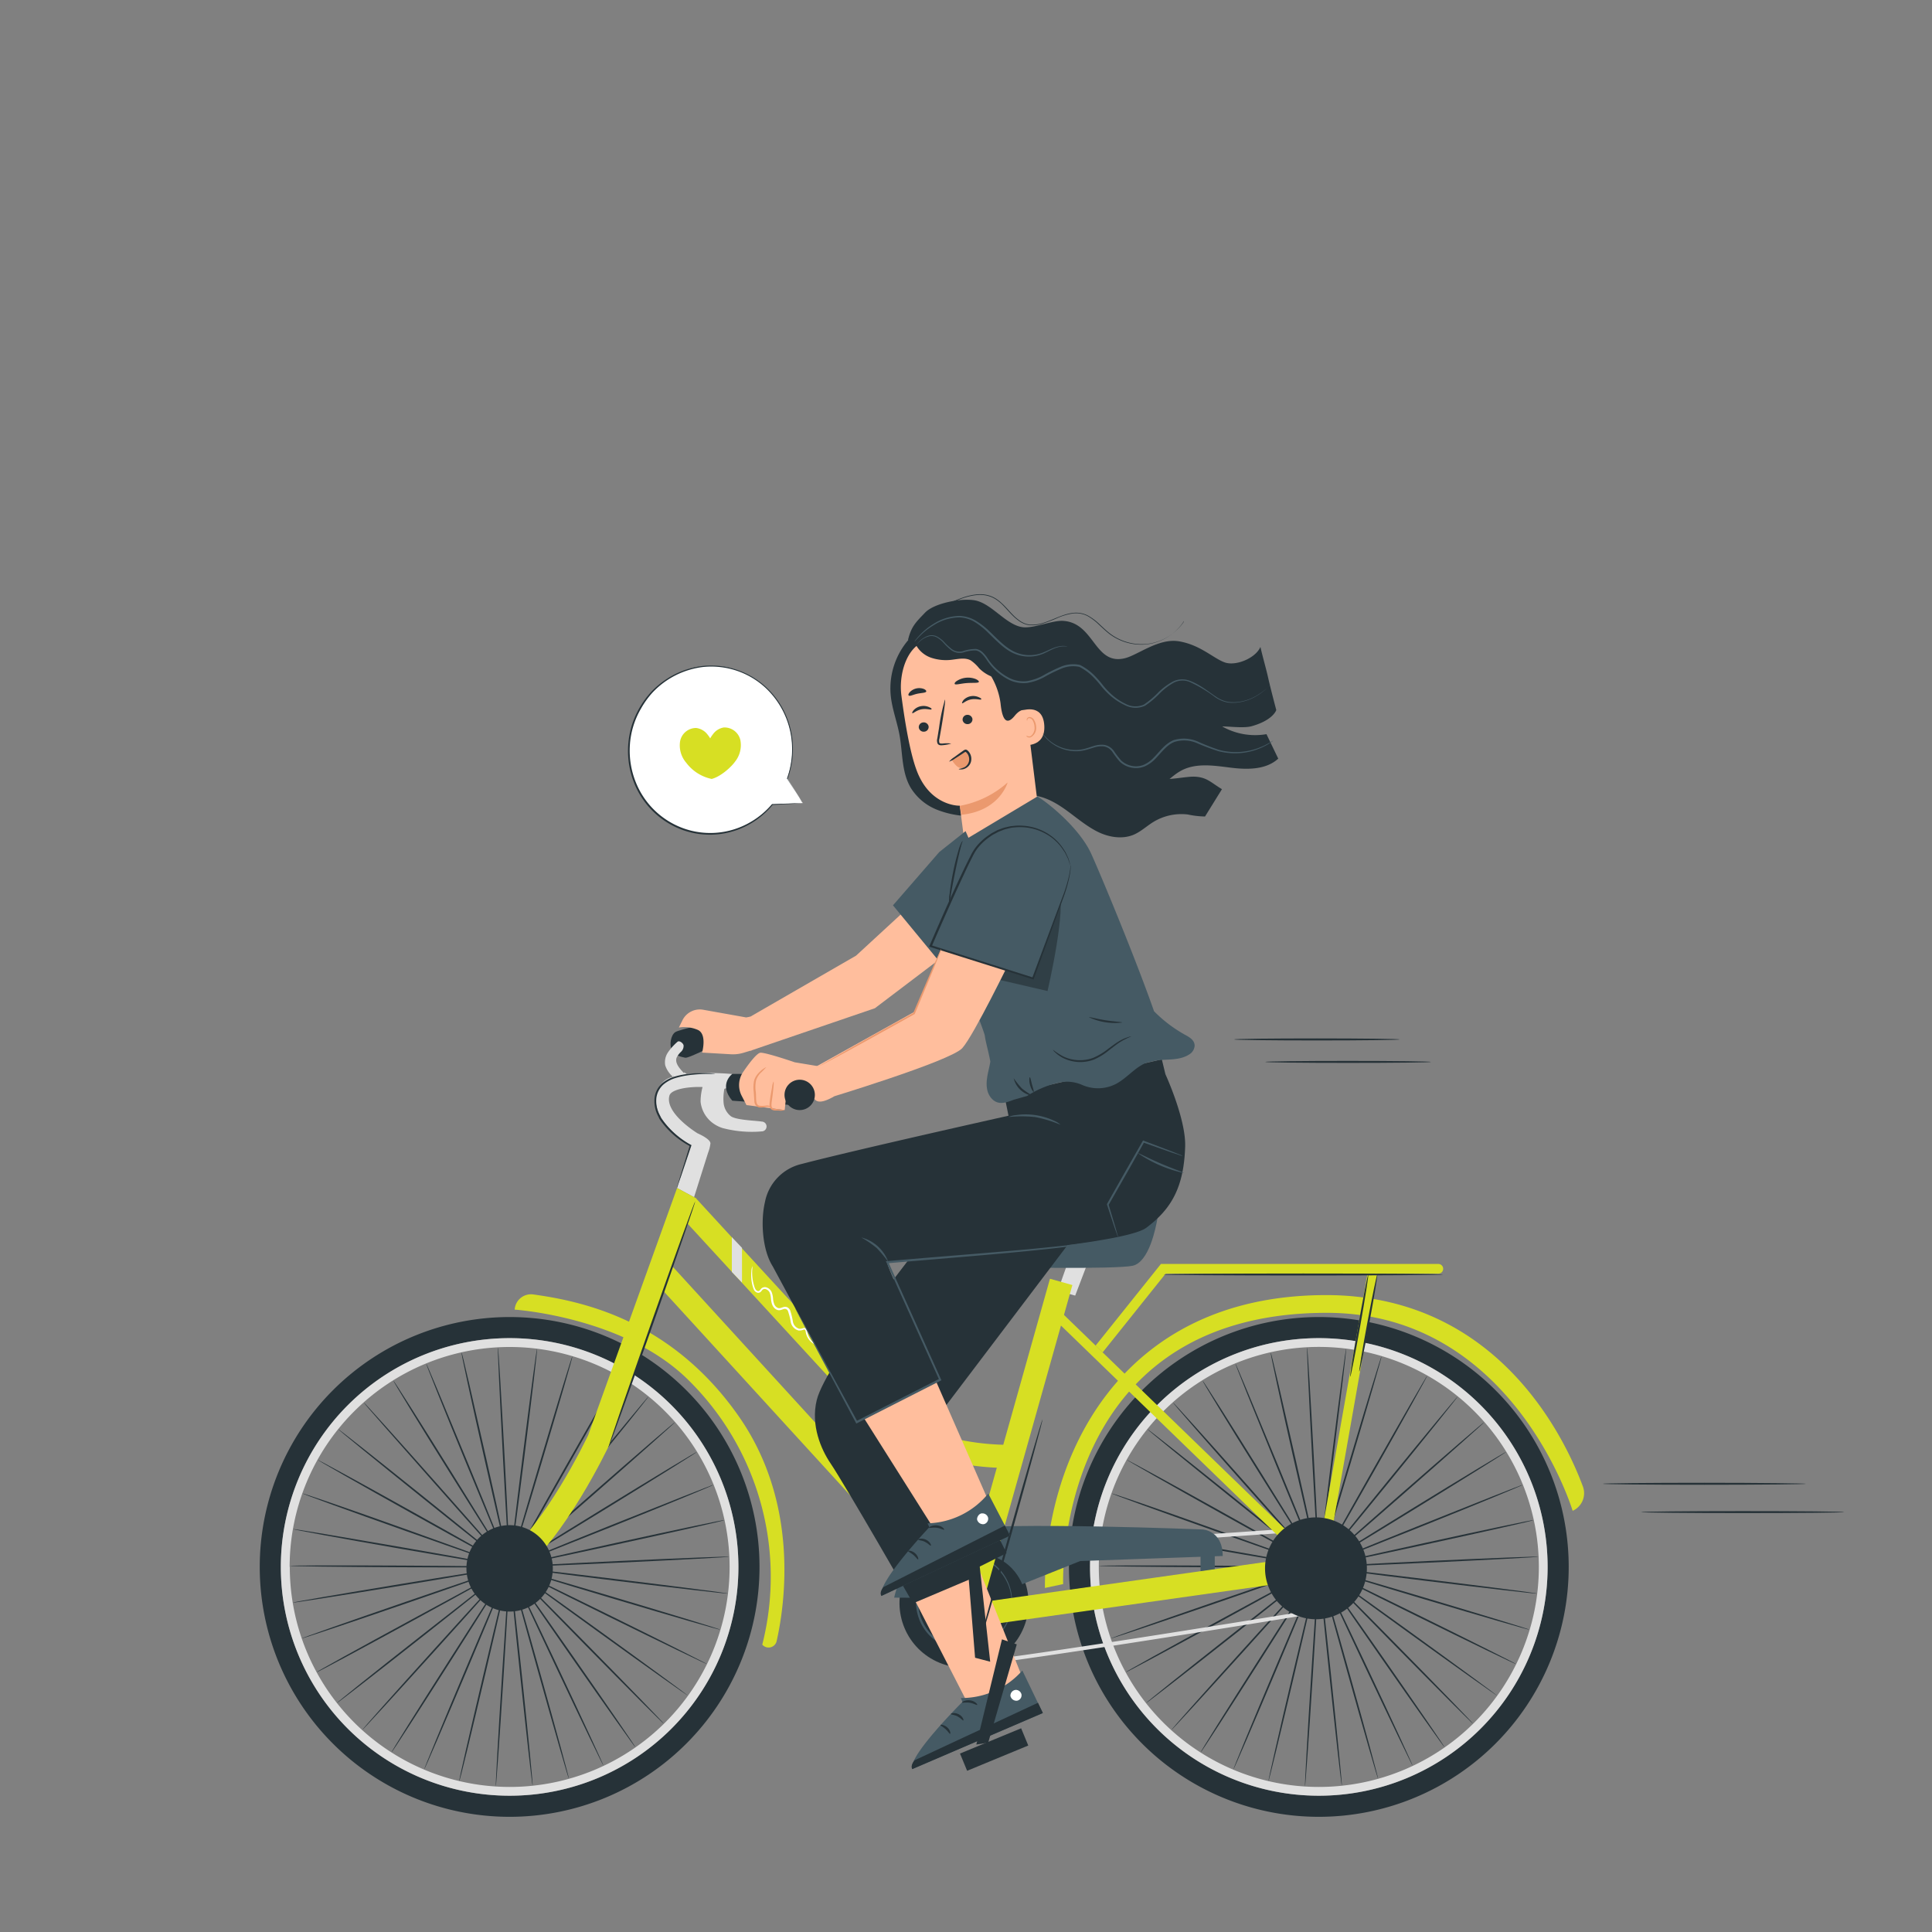 <svg xmlns="http://www.w3.org/2000/svg" viewBox="0 0 500 500"><rect x="0" y="0" width="500" height="500" fill="#808080" stroke="none"/><g id="freepik--Lines--inject-20"><path d="M467.4,384c0,.14-11.78.26-26.32.26s-26.32-.12-26.32-.26,11.78-.26,26.32-.26S467.4,383.9,467.4,384Z" style="fill:#263238"></path><path d="M477.31,391.33c0,.14-11.79.26-26.32.26s-26.32-.12-26.32-.26,11.78-.26,26.32-.26S477.31,391.18,477.31,391.33Z" style="fill:#263238"></path><path d="M362.28,269c0,.15-9.61.27-21.47.27s-21.47-.12-21.47-.27,9.61-.26,21.47-.26S362.28,268.87,362.28,269Z" style="fill:#263238"></path><path d="M370.36,274.82c0,.15-9.62.26-21.47.26s-21.47-.11-21.47-.26,9.61-.26,21.47-.26S370.36,274.68,370.36,274.82Z" style="fill:#263238"></path></g><g id="freepik--speech-bubble--inject-20"><path d="M207.76,207.83l-7.91.36a21.32,21.32,0,0,1-9.66,6.55,20.89,20.89,0,0,1-26.53-14,22,22,0,0,1,13.92-27.34,20.88,20.88,0,0,1,26.53,14,22.16,22.16,0,0,1-.38,14h0Z" style="fill:#fff"></path><path d="M207.76,207.83l-.29-.42-.79-1.23-3-4.69h.16a.09.09,0,0,1-.13,0,.08.08,0,0,1,0-.11,22.27,22.27,0,0,0,1.07-10.59,21.76,21.76,0,0,0-6.64-12.76,20.64,20.64,0,0,0-16.31-5.4,21.51,21.51,0,0,0-12.93,6.57,22.73,22.73,0,0,0-3,4.16A21.42,21.42,0,0,0,163,193a22.06,22.06,0,0,0,1.55,9.46,20.9,20.9,0,0,0,12.26,11.89,20.58,20.58,0,0,0,14.28-.1,21.32,21.32,0,0,0,8.71-6.15.11.11,0,0,1,.07,0l5.86-.2,1.52,0h.54l-.49,0-1.5.09-5.92.33.07,0a21.33,21.33,0,0,1-8.75,6.3,20.87,20.87,0,0,1-14.52.18,21.31,21.31,0,0,1-12.53-12.08,22.51,22.51,0,0,1-1.59-9.66,23.71,23.71,0,0,1,.84-5,23.11,23.11,0,0,1,5.13-9,22,22,0,0,1,3.95-3.3,21.6,21.6,0,0,1,9.27-3.39,20.76,20.76,0,0,1,9.23,1.07,21,21,0,0,1,7.38,4.47,21.43,21.43,0,0,1,4.65,6.33,22,22,0,0,1,2,6.67,22.34,22.34,0,0,1-1.19,10.69l-.17-.09h0a.09.09,0,0,1,.13,0s0,0,0,0c1.29,2.09,2.28,3.71,3,4.82l.74,1.22C207.69,207.7,207.76,207.83,207.76,207.83Z" style="fill:#263238"></path><path d="M191.61,191.55a4.22,4.22,0,0,0-4.29-3.28,4.3,4.3,0,0,0-2.86,1.82,7.33,7.33,0,0,0-.66,1,8.59,8.59,0,0,0-.7-1,4.34,4.34,0,0,0-2.95-1.69A4.21,4.21,0,0,0,176,191.9a6.89,6.89,0,0,0,1.59,5.49,11.07,11.07,0,0,0,6.59,4.2c2.19-.55,4.92-2.89,6.06-4.49A6.86,6.86,0,0,0,191.61,191.55Z" style="fill:#D7DF23"></path></g><g id="freepik--Character--inject-20"><polygon points="234.79 235.12 221.55 247.32 194.24 263.08 193.18 263.32 194.24 271.92 226.42 260.93 245.64 246.36 234.79 235.12" style="fill:#ffbe9d"></polygon><path d="M341.31,405.52c-.12,0,3.43-12.28,7.91-27.34s8.22-27.27,8.34-27.23-3.43,12.28-7.92,27.35S341.42,405.56,341.31,405.52Z" style="fill:#263238"></path><path d="M341.31,405.52c-.12,0,1.37-12.67,3.32-28.27S348.27,349,348.39,349,347,361.7,345.06,377.3,341.43,405.54,341.31,405.52Z" style="fill:#263238"></path><path d="M341.31,405.52c-.12,0-.9-12.72-1.74-28.42s-1.42-28.43-1.3-28.44.9,12.72,1.74,28.42S341.43,405.52,341.31,405.52Z" style="fill:#263238"></path><path d="M341.31,405.52c-.12,0-3-12.39-6.47-27.72s-6.15-27.81-6-27.83,3,12.39,6.47,27.73S341.42,405.5,341.31,405.52Z" style="fill:#263238"></path><path d="M341.31,405.52c-.11.05-5.05-11.71-11-26.25s-10.72-26.38-10.61-26.43,5,11.71,11,26.26S341.42,405.48,341.31,405.52Z" style="fill:#263238"></path><path d="M341.31,405.52c-.11.07-6.93-10.7-15.25-24s-15-24.21-14.88-24.28,6.93,10.7,15.25,24.05S341.41,405.46,341.31,405.52Z" style="fill:#263238"></path><path d="M341.31,405.52c-.09.08-8.63-9.39-19.06-21.15S303.43,363,303.52,362.92s8.62,9.39,19.06,21.16S341.4,405.44,341.31,405.52Z" style="fill:#263238"></path><path d="M341.31,405.52c-.08.1-10.08-7.82-22.33-17.67s-22.13-17.91-22.05-18,10.07,7.82,22.32,17.67S341.38,405.43,341.31,405.52Z" style="fill:#263238"></path><path d="M341.31,405.52c-.06.11-11.24-6-25-13.68s-24.82-14-24.76-14.07,11.24,6,25,13.69S341.36,405.42,341.31,405.52Z" style="fill:#263238"></path><path d="M341.31,405.52c0,.12-12.09-4.06-26.91-9.31s-26.8-9.62-26.76-9.73,12.09,4,26.91,9.32S341.35,405.41,341.31,405.52Z" style="fill:#263238"></path><path d="M341.31,405.52c0,.12-12.6-2-28.09-4.68s-28-5-28-5.12,12.59,2,28.09,4.69S341.33,405.41,341.31,405.52Z" style="fill:#263238"></path><path d="M341.31,405.52c0,.12-12.75.16-28.48.08s-28.47-.24-28.47-.36,12.75-.15,28.48-.07S341.31,405.4,341.31,405.52Z" style="fill:#263238"></path><path d="M341.31,405.52c0,.12-12.55,2.29-28.06,4.84s-28.11,4.53-28.13,4.41,12.54-2.28,28.06-4.84S341.29,405.41,341.31,405.52Z" style="fill:#263238"></path><path d="M341.31,405.52c0,.12-12,4.35-26.86,9.47s-27,9.16-27,9.05,12-4.35,26.85-9.46S341.27,405.41,341.31,405.52Z" style="fill:#263238"></path><path d="M341.31,405.52c.05.11-11.09,6.3-24.9,13.83s-25,13.54-25.1,13.44,11.09-6.3,24.9-13.83S341.25,405.42,341.31,405.52Z" style="fill:#263238"></path><path d="M341.31,405.52c.07.1-9.88,8.06-22.23,17.79s-22.43,17.55-22.5,17.46,9.87-8.06,22.23-17.8S341.23,405.43,341.31,405.52Z" style="fill:#263238"></path><path d="M341.31,405.52c.09.08-8.4,9.6-18.94,21.26s-19.18,21.05-19.27,21,8.39-9.6,18.94-21.26S341.22,405.44,341.31,405.52Z" style="fill:#263238"></path><path d="M341.31,405.52c.1.07-6.67,10.87-15.12,24.13s-15.39,24-15.49,23.9,6.67-10.87,15.12-24.13S341.2,405.46,341.31,405.52Z" style="fill:#263238"></path><path d="M341.31,405.52c.11.05-4.76,11.83-10.87,26.32S319.28,458,319.17,458s4.75-11.83,10.87-26.32S341.2,405.48,341.31,405.52Z" style="fill:#263238"></path><path d="M341.31,405.52c.11,0-2.71,12.46-6.32,27.77S328.37,461,328.26,461s2.7-12.45,6.31-27.76S341.19,405.5,341.31,405.52Z" style="fill:#263238"></path><path d="M341.31,405.52c.12,0-.59,12.74-1.58,28.43s-1.9,28.41-2,28.4.59-12.73,1.58-28.43S341.19,405.52,341.31,405.52Z" style="fill:#263238"></path><path d="M341.31,405.52c.12,0,1.55,12.66,3.19,28.3s2.89,28.32,2.77,28.34-1.55-12.66-3.2-28.3S341.19,405.54,341.31,405.52Z" style="fill:#263238"></path><path d="M341.31,405.52c.11,0,3.64,12.22,7.88,27.36s7.58,27.45,7.47,27.48S353,448.14,348.77,433,341.19,405.56,341.31,405.52Z" style="fill:#263238"></path><path d="M341.31,405.52c.1,0,5.63,11.44,12.35,25.66S365.72,457,365.61,457s-5.63-11.43-12.35-25.66S341.2,405.58,341.31,405.52Z" style="fill:#263238"></path><path d="M341.31,405.52c.09-.06,7.47,10.34,16.46,23.23s16.21,23.41,16.11,23.48S366.41,441.9,357.42,429,341.21,405.59,341.31,405.52Z" style="fill:#263238"></path><path d="M341.31,405.52c.08-.08,9.09,8.94,20.12,20.15s19.89,20.37,19.81,20.45-9.09-8.93-20.12-20.15S341.22,405.61,341.31,405.52Z" style="fill:#263238"></path><path d="M341.31,405.52c.07-.09,10.46,7.29,23.2,16.5s23,16.75,23,16.85-10.46-7.29-23.21-16.5S341.24,405.62,341.31,405.52Z" style="fill:#263238"></path><path d="M341.31,405.52c.05-.1,11.53,5.44,25.63,12.39s25.51,12.66,25.45,12.77-11.53-5.44-25.64-12.38S341.25,405.63,341.31,405.52Z" style="fill:#263238"></path><path d="M341.31,405.52c0-.11,12.28,3.43,27.34,7.92s27.27,8.22,27.23,8.34-12.28-3.43-27.35-7.92S341.27,405.64,341.31,405.52Z" style="fill:#263238"></path><path d="M341.31,405.52c0-.12,12.68,1.33,28.28,3.24s28.26,3.54,28.24,3.66-12.68-1.33-28.29-3.23S341.29,405.64,341.31,405.52Z" style="fill:#263238"></path><path d="M341.31,405.52c0-.12,12.72-.81,28.43-1.54s28.44-1.23,28.45-1.11-12.72.81-28.43,1.54S341.31,405.64,341.31,405.52Z" style="fill:#263238"></path><path d="M341.31,405.52c0-.11,12.41-2.92,27.77-6.28s27.84-6,27.86-5.85-12.4,2.93-27.77,6.28S341.33,405.64,341.31,405.52Z" style="fill:#263238"></path><path d="M341.31,405.52c-.05-.11,11.74-5,26.33-10.83s26.44-10.55,26.49-10.44-11.74,5-26.33,10.84S341.35,405.64,341.31,405.52Z" style="fill:#263238"></path><path d="M341.31,405.52c-.07-.1,10.75-6.85,24.14-15.08s24.32-14.82,24.38-14.72-10.75,6.85-24.15,15.09S341.37,405.63,341.31,405.52Z" style="fill:#263238"></path><path d="M341.31,405.52c-.08-.09,9.45-8.56,21.28-18.91s21.49-18.68,21.57-18.59-9.45,8.56-21.29,18.92S341.39,405.61,341.31,405.52Z" style="fill:#263238"></path><path d="M341.31,405.52c-.1-.07,7.88-10,17.81-22.2s18.07-22,18.16-21.94-7.88,10-17.82,22.21S341.4,405.6,341.31,405.52Z" style="fill:#263238"></path><path d="M341.31,405.52c-.11-.06,6.09-11.19,13.85-24.87s14.13-24.72,14.23-24.66-6.1,11.19-13.85,24.87S341.41,405.58,341.31,405.52Z" style="fill:#263238"></path><path d="M131.89,405.52c-.12,0,3.43-12.28,7.92-27.34S148,350.91,148.14,351s-3.43,12.28-7.92,27.35S132,405.56,131.89,405.52Z" style="fill:#263238"></path><path d="M131.89,405.52c-.12,0,1.37-12.67,3.33-28.27S138.86,349,139,349s-1.37,12.68-3.33,28.28S132,405.54,131.89,405.52Z" style="fill:#263238"></path><path d="M131.89,405.52c-.12,0-.9-12.72-1.73-28.42s-1.42-28.43-1.3-28.44.89,12.72,1.73,28.42S132,405.52,131.89,405.52Z" style="fill:#263238"></path><path d="M131.89,405.52c-.12,0-3-12.39-6.46-27.72s-6.16-27.81-6-27.83,3,12.39,6.46,27.73S132,405.5,131.89,405.52Z" style="fill:#263238"></path><path d="M131.89,405.52c-.11.05-5-11.71-11-26.25s-10.72-26.38-10.61-26.43,5,11.71,11,26.26S132,405.48,131.89,405.52Z" style="fill:#263238"></path><path d="M131.89,405.52c-.1.07-6.93-10.7-15.25-24s-15-24.21-14.88-24.28,6.93,10.7,15.25,24.05S132,405.46,131.89,405.52Z" style="fill:#263238"></path><path d="M131.89,405.52c-.09.08-8.62-9.39-19-21.15S94,363,94.1,362.92s8.62,9.39,19.06,21.16S132,405.44,131.89,405.52Z" style="fill:#263238"></path><path d="M131.89,405.52c-.08.1-10.07-7.82-22.32-17.67s-22.13-17.91-22.06-18,10.07,7.82,22.33,17.67S132,405.43,131.89,405.52Z" style="fill:#263238"></path><path d="M131.89,405.52c-.06.11-11.24-6-25-13.68s-24.81-14-24.75-14.07,11.23,6,25,13.69S132,405.42,131.89,405.52Z" style="fill:#263238"></path><path d="M131.89,405.52c0,.12-12.09-4.06-26.9-9.31s-26.81-9.62-26.77-9.73,12.09,4,26.91,9.32S131.93,405.41,131.89,405.52Z" style="fill:#263238"></path><path d="M131.89,405.52c0,.12-12.6-2-28.08-4.68s-28-5-28-5.12,12.6,2,28.09,4.69S131.91,405.41,131.89,405.52Z" style="fill:#263238"></path><path d="M131.89,405.52c0,.12-12.75.16-28.47.08S75,405.36,75,405.24s12.74-.15,28.47-.07S131.89,405.4,131.89,405.52Z" style="fill:#263238"></path><path d="M131.89,405.52c0,.12-12.54,2.29-28.06,4.84s-28.11,4.53-28.13,4.41,12.54-2.28,28.06-4.84S131.87,405.41,131.89,405.52Z" style="fill:#263238"></path><path d="M131.89,405.52c0,.12-12,4.35-26.85,9.47s-27,9.16-27,9.05,12-4.35,26.86-9.46S131.85,405.41,131.89,405.52Z" style="fill:#263238"></path><path d="M131.89,405.52c.06.11-11.09,6.3-24.89,13.83s-25,13.54-25.11,13.44S93,426.49,106.79,419,131.83,405.42,131.89,405.52Z" style="fill:#263238"></path><path d="M131.89,405.52c.07.1-9.88,8.06-22.23,17.79s-22.43,17.55-22.5,17.46S97,432.71,109.39,423,131.82,405.43,131.89,405.52Z" style="fill:#263238"></path><path d="M131.89,405.52c.09.08-8.39,9.6-18.94,21.26s-19.17,21.05-19.26,21,8.39-9.6,18.94-21.26S131.8,405.44,131.89,405.52Z" style="fill:#263238"></path><path d="M131.89,405.52c.1.07-6.67,10.87-15.12,24.13s-15.38,24-15.48,23.9,6.66-10.87,15.12-24.13S131.79,405.46,131.89,405.52Z" style="fill:#263238"></path><path d="M131.89,405.52c.11.05-4.76,11.83-10.87,26.32S109.86,458,109.75,458s4.76-11.83,10.87-26.32S131.78,405.48,131.89,405.52Z" style="fill:#263238"></path><path d="M131.89,405.52c.12,0-2.71,12.46-6.31,27.77S119,461,118.84,461s2.71-12.45,6.31-27.76S131.77,405.5,131.89,405.52Z" style="fill:#263238"></path><path d="M131.89,405.52c.12,0-.59,12.74-1.58,28.43s-1.9,28.41-2,28.4.59-12.73,1.59-28.43S131.77,405.52,131.89,405.52Z" style="fill:#263238"></path><path d="M131.89,405.52c.12,0,1.55,12.66,3.2,28.3s2.88,28.32,2.76,28.34-1.55-12.66-3.2-28.3S131.77,405.54,131.89,405.52Z" style="fill:#263238"></path><path d="M131.89,405.52c.12,0,3.65,12.22,7.88,27.36s7.59,27.45,7.47,27.48-3.64-12.22-7.88-27.36S131.77,405.56,131.89,405.52Z" style="fill:#263238"></path><path d="M131.89,405.52c.11,0,5.64,11.44,12.35,25.66S156.31,457,156.2,457s-5.64-11.43-12.35-25.66S131.78,405.58,131.89,405.52Z" style="fill:#263238"></path><path d="M131.89,405.52c.1-.06,7.47,10.34,16.47,23.23s16.21,23.41,16.11,23.48S157,441.9,148,429,131.79,405.59,131.89,405.52Z" style="fill:#263238"></path><path d="M131.89,405.52c.09-.08,9.09,8.94,20.12,20.15s19.9,20.37,19.81,20.45-9.09-8.93-20.12-20.15S131.8,405.61,131.89,405.52Z" style="fill:#263238"></path><path d="M131.89,405.52c.07-.09,10.46,7.29,23.21,16.5s23,16.75,23,16.85-10.46-7.29-23.21-16.5S131.82,405.62,131.89,405.52Z" style="fill:#263238"></path><path d="M131.89,405.52c.05-.1,11.53,5.44,25.64,12.39S183,430.57,183,430.68s-11.53-5.44-25.64-12.38S131.84,405.63,131.89,405.52Z" style="fill:#263238"></path><path d="M131.89,405.52c0-.11,12.28,3.43,27.35,7.92s27.26,8.22,27.23,8.34-12.28-3.43-27.36-7.92S131.86,405.64,131.89,405.52Z" style="fill:#263238"></path><path d="M131.89,405.52c0-.12,12.68,1.33,28.29,3.24s28.25,3.54,28.24,3.66-12.68-1.33-28.29-3.23S131.88,405.64,131.89,405.52Z" style="fill:#263238"></path><path d="M131.89,405.52c0-.12,12.72-.81,28.43-1.54s28.45-1.23,28.45-1.11-12.72.81-28.43,1.54S131.9,405.64,131.89,405.52Z" style="fill:#263238"></path><path d="M131.89,405.52c0-.11,12.41-2.92,27.77-6.28s27.84-6,27.87-5.85-12.41,2.93-27.78,6.28S131.92,405.64,131.89,405.52Z" style="fill:#263238"></path><path d="M131.89,405.52c0-.11,11.74-5,26.33-10.83s26.45-10.55,26.49-10.44-11.74,5-26.33,10.84S131.93,405.64,131.89,405.52Z" style="fill:#263238"></path><path d="M131.89,405.52c-.06-.1,10.75-6.85,24.15-15.08s24.31-14.82,24.37-14.72-10.74,6.85-24.15,15.09S132,405.63,131.89,405.52Z" style="fill:#263238"></path><path d="M131.89,405.52c-.08-.09,9.45-8.56,21.28-18.91s21.49-18.68,21.57-18.59-9.45,8.56-21.28,18.92S132,405.61,131.89,405.52Z" style="fill:#263238"></path><path d="M131.89,405.52c-.09-.07,7.89-10,17.82-22.2s18.06-22,18.16-21.94-7.89,10-17.82,22.21S132,405.6,131.89,405.52Z" style="fill:#263238"></path><path d="M131.89,405.52c-.1-.06,6.1-11.19,13.85-24.87S159.87,355.93,160,356s-6.1,11.19-13.86,24.87S132,405.58,131.89,405.52Z" style="fill:#263238"></path><path d="M67.22,405.52a64.67,64.67,0,1,0,64.67-64.67A64.67,64.67,0,0,0,67.22,405.52Zm5.46,0a59.21,59.21,0,1,1,59.21,59.21A59.21,59.21,0,0,1,72.68,405.52Z" style="fill:#263238"></path><path d="M72.68,405.52a59.21,59.21,0,1,0,59.21-59.21A59.21,59.21,0,0,0,72.68,405.52Zm2.28,0a56.93,56.93,0,1,1,56.93,56.94A56.93,56.93,0,0,1,75,405.52Z" style="fill:#e0e0e0"></path><path d="M276.64,405.52a64.67,64.67,0,1,0,64.67-64.67A64.67,64.67,0,0,0,276.64,405.52Zm5.46,0a59.21,59.21,0,1,1,59.21,59.21A59.21,59.21,0,0,1,282.1,405.52Z" style="fill:#263238"></path><path d="M282.1,405.52a59.21,59.21,0,1,0,59.21-59.21A59.21,59.21,0,0,0,282.1,405.52Zm2.27,0a56.94,56.94,0,1,1,56.94,56.94A56.93,56.93,0,0,1,284.37,405.52Z" style="fill:#e0e0e0"></path><path d="M249.62,431.1c-4.83,0-8.62-1.34-11.29-4-4.8-4.77-4.29-12-4.21-12.89-1.51-9.22,14.24-12.56,14.91-12.7l81.43-5.67c.38-.09,11-2.29,18.09,2.33,2.49,1.63,3.2,4.38,2.11,8.19a16.84,16.84,0,0,1-13.53,11.75c-19.95,3.25-68.09,11-84.16,12.79A30.33,30.33,0,0,1,249.62,431.1Zm87.19-34.84a32.29,32.29,0,0,0-6.21.57l-81.44,5.67c-.09,0-15.48,3.29-14,11.61v.13c0,.08-.73,7.54,3.92,12.16,3,3,7.69,4.2,13.82,3.51,16.05-1.79,64.16-9.54,84.11-12.79a15.8,15.8,0,0,0,12.73-11c1-3.34.39-5.72-1.7-7.08C344.63,396.81,340.31,396.26,336.81,396.26Z" style="fill:#e0e0e0"></path><path d="M185.35,264.37s-9.48,2-10.6,2.75-1.6,3.26-.86,4.69,2.47,1.71,3.46,1.93,10.35-4.68,10.35-4.68S188.9,264.78,185.35,264.37Z" style="fill:#263238"></path><path d="M197.31,290.28l-.81-.1c-1.61-.19-6-.36-7.34-1.29a5,5,0,0,1-1.9-3.54,13.38,13.38,0,0,1,.21-3.57l.49-.15,1.58-3.67a66.9,66.9,0,0,0-11.82,0c-1.47-1.15.05.61-1.2-.76-.9-1-1.86-2.24-1.41-3.48a5,5,0,0,1,1.12-1.5,2.08,2.08,0,0,0,.68-1.68c-.12-.62-1.14-1.35-1.59-.91a14.25,14.25,0,0,0-2.42,2.68,4.55,4.55,0,0,0-.74,3.4,6.4,6.4,0,0,0,2,2.95,5.68,5.68,0,0,0-3.39,2.34c-3.34,5.67,1.88,11.73,8,15.45l-3.57,11,4.42,2.38,3.64-11.52a9.72,9.72,0,0,0,.6-2.39c0-1.2-3.3-2.6-3.3-2.6s-8.61-5.2-7.31-9.79c.46-1.61,4.74-2.35,8.57-2.21a14.79,14.79,0,0,0-.51,3.79,7.87,7.87,0,0,0,2.63,5.11,8.51,8.51,0,0,0,3.14,1.74,29.67,29.67,0,0,0,10.23.83A1.27,1.27,0,0,0,197.31,290.28Zm-22.88-11.69-.12,0C174.14,278.37,174,278.21,174.43,278.59Z" style="fill:#e0e0e0"></path><polygon points="278.26 335.3 284.44 319.07 279.07 319.07 273.75 334.07 278.26 335.3" style="fill:#e0e0e0"></polygon><circle cx="249.49" cy="414.88" r="16.7" transform="translate(-228.98 488.61) rotate(-67.74)" style="fill:#263238"></circle><path d="M261.88,414.59a22.49,22.49,0,0,0-.48-3,12.27,12.27,0,0,0-4.48-6.64,12,12,0,0,0-11.42-1.7,11.39,11.39,0,0,0-3,1.65,11,11,0,0,0-2.54,2.56,12,12,0,0,0,0,14.21,11.47,11.47,0,0,0,2.55,2.56,11.08,11.08,0,0,0,3,1.64,12.16,12.16,0,0,0,15.9-8.33,22.19,22.19,0,0,0,.48-3,4.76,4.76,0,0,1,0,.79,6,6,0,0,1-.08.95,7.92,7.92,0,0,1-.22,1.29,12.41,12.41,0,0,1-9.69,9.25,12.54,12.54,0,0,1-6.57-.51,12.07,12.07,0,0,1-3.18-1.7A11.78,11.78,0,0,1,239.5,422a12.47,12.47,0,0,1,0-14.82,12.62,12.62,0,0,1,5.84-4.35,12.44,12.44,0,0,1,6.57-.51,12.41,12.41,0,0,1,9.69,9.25,7.92,7.92,0,0,1,.22,1.29,6,6,0,0,1,.08.95A4.58,4.58,0,0,1,261.88,414.59Z" style="fill:#455a64"></path><rect x="310.7" y="400.44" width="3.68" height="10.55" style="fill:#455a64"></rect><rect x="305.86" y="326.61" width="2.52" height="92.43" transform="translate(-174.35 334.01) rotate(-45.91)" style="fill:#D7DF23"></rect><path d="M407,391a5,5,0,0,0,2.66-6.28c-4.81-12.94-22.33-49.55-66.46-49.55-53.59,0-72.78,42.32-72.78,75.79l4.72-1s-2.57-70.2,68.27-70.2C391.63,339.77,407,391,407,391Z" style="fill:#D7DF23"></path><path d="M231.41,413.47s3.12-15.6,15.89-17.65,63.88,0,63.88,0,5.26.21,5.26,6.87L279.54,404l-15,6s-3.66-10.7-17.21-7.28c-10.2,2.56-10.24,10.78-10.24,10.78Z" style="fill:#455a64"></path><path d="M261.63,379.93v-6c-12.07,0-20.37-3-25.21-5.47a27.77,27.77,0,0,1-7.68-5.45l-.06-.06-48.5-52.76-5.72,2.7L224.21,367C225.1,368,236.18,379.93,261.63,379.93Z" style="fill:#D7DF23"></path><rect x="220.37" y="372.45" width="88.29" height="6.04" transform="matrix(0.27, -0.96, 0.96, 0.27, -169.16, 526.69)" style="fill:#D7DF23"></rect><polygon points="251.23 421.13 341.73 408.33 340.88 402.35 253.54 414.71 172.72 326.31 168.27 330.38 251.23 421.13" style="fill:#D7DF23"></polygon><path d="M189.51,277.94h17.27c1,0,1.89,1.83,1.89,4.09s-.85,4.09-1.89,4.09l-17.27-1.26C185.87,280.61,189.51,277.94,189.51,277.94Z" style="fill:#263238"></path><path d="M197.29,425.64a2.14,2.14,0,0,0,3.71-.94c2.19-9.78,5.88-35.83-9.9-58.29C173.6,341.49,150.58,336.75,138,335a4.23,4.23,0,0,0-4.8,3.93h0s28.37,1.87,44.83,18.1a71.42,71.42,0,0,1,19.24,68.62Z" style="fill:#D7DF23"></path><path d="M133.76,407.91c12.6-9.93,23.49-33.11,24-34.09l.11-.27,22.36-63.4-5-2.69-23,63.94c-.88,1.83-11.13,23.08-22.16,31.77Z" style="fill:#D7DF23"></path><path d="M285.36,350l16.3-20.38h70.57a1.25,1.25,0,0,0,1.26-1.26h0a1.25,1.25,0,0,0-1.26-1.25H300.45l-16.91,21.13Z" style="fill:#D7DF23"></path><rect x="309.51" y="365.59" width="78.15" height="2.52" transform="translate(-73.25 646.38) rotate(-79.99)" style="fill:#D7DF23"></rect><path d="M120.71,405.89a11.18,11.18,0,1,1,11.18,11.18A11.19,11.19,0,0,1,120.71,405.89Z" style="fill:#263238"></path><path d="M299.52,315.47c-.38,2.14-2.11,11.18-6.41,12.11s-34.91.51-39.57,0c-3-.32-5.28-4.85,1.52-5.81C264.84,320.38,300.36,310.69,299.52,315.47Z" style="fill:#455a64"></path><path d="M175.19,307.46a4.53,4.53,0,0,1,.19-.81c.18-.59.4-1.34.67-2.25.63-2,1.48-4.74,2.49-8l.11.27a22,22,0,0,1-8-7.12h0v0l-.24-.54v0l-.1-.18a8.38,8.38,0,0,1-.92-4.62,6.06,6.06,0,0,1,2-3.89,9.17,9.17,0,0,1,3.55-1.79,21,21,0,0,1,3.37-.63,31.75,31.75,0,0,1,4.94-.15c.59,0,1,.07,1.34.1a1.39,1.39,0,0,1,.47.08s-.65,0-1.81,0a40.67,40.67,0,0,0-4.89.31,22.31,22.31,0,0,0-3.3.68,8.83,8.83,0,0,0-3.35,1.74,5.61,5.61,0,0,0-1.85,3.58,7.83,7.83,0,0,0,.87,4.33l.09.16v0h0c.08.19.17.37.24.54v0a22.19,22.19,0,0,0,7.73,7l.17.09-.06.18c-1.08,3.22-2,5.94-2.67,7.93-.32.9-.58,1.63-.78,2.21A3.12,3.12,0,0,1,175.19,307.46Z" style="fill:#263238"></path><path d="M179.93,310.87c.14.05-4.79,14.36-11,32s-11.36,31.86-11.5,31.81,4.79-14.36,11-32S179.8,310.82,179.93,310.87Z" style="fill:#263238"></path><path d="M373.49,329.84c0,.14-16.21.26-36.2.26s-36.21-.12-36.21-.26,16.21-.26,36.21-.26S373.49,329.69,373.49,329.84Z" style="fill:#263238"></path><polygon points="189.4 320.19 189.4 329.18 192.03 331.92 192.03 322.94 189.4 320.19" style="fill:#e0e0e0"></polygon><path d="M349.43,356.33c-.14,0,.79-6,2.08-13.29s2.46-13.23,2.6-13.2-.79,6-2.08,13.29S349.57,356.35,349.43,356.33Z" style="fill:#263238"></path><path d="M351.77,355c-.14,0,.79-5.67,2.08-12.61s2.45-12.55,2.59-12.52-.79,5.67-2.08,12.61S351.91,355,351.77,355Z" style="fill:#263238"></path><polygon points="251.75 444.59 252.44 444.71 252.23 444.29 251.75 444.59" style="fill:#ffbe9d"></polygon><polygon points="251.09 400.35 231.47 403.84 252.23 444.29 265.38 436.13 251.09 400.35" style="fill:#ffbe9d"></polygon><path d="M248.66,439.45l.42,1s-14.15,14.06-13,17.38l33.79-14.51-5.29-11A21,21,0,0,1,248.66,439.45Z" style="fill:#455a64"></path><path d="M262.73,437.35a1.5,1.5,0,0,1,1.63,1.17,1.43,1.43,0,0,1-1.14,1.62,1.58,1.58,0,0,1-1.72-1.24,1.5,1.5,0,0,1,1.38-1.56" style="fill:#fff"></path><path d="M269.9,443.33l-1.27-2.65-31.92,14.87s-1.22,1.3-.6,2.29Z" style="fill:#263238"></path><path d="M249,440.6c.08.17.93-.11,2,.07s1.77.69,1.9.56-.53-1-1.8-1.18S248.9,440.47,249,440.6Z" style="fill:#263238"></path><path d="M246.09,443.59c0,.18.86.15,1.72.61s1.34,1.12,1.5,1.05-.13-1.06-1.21-1.61S246,443.43,246.09,443.59Z" style="fill:#263238"></path><path d="M245.89,448.7c.17,0,.05-1-.77-1.68s-1.73-.75-1.74-.58.67.45,1.33,1.05S245.72,448.75,245.89,448.7Z" style="fill:#263238"></path><path d="M240.28,319.47s-26.47,33-28.9,42.84c-1.62,6.58,1.16,12.85,3.52,16.34,3.8,5.62,21.4,36.29,21.4,36.29l16.53-7-12.55-32.45v-5.74l36-47.52-32.48-8Z" style="fill:#263238"></path><polygon points="263.14 425.56 255.74 451.01 252.67 451.49 259.31 424.26 263.14 425.56" style="fill:#263238"></polygon><rect x="245.71" y="450.27" width="17.2" height="4.85" transform="matrix(-0.92, 0.38, -0.38, -0.92, 663.27, 772.62)" style="fill:#263238"></rect><path d="M269.82,367.28c.14,0-3.46,13.24-8,29.48s-8.41,29.38-8.55,29.34,3.46-13.24,8-29.48S269.69,367.24,269.82,367.28Z" style="fill:#263238"></path><path d="M327.39,405.89a13.18,13.18,0,1,1,13.17,13.17A13.17,13.17,0,0,1,327.39,405.89Z" style="fill:#263238"></path><path d="M211.49,348.12s-.11,0-.32-.07a4,4,0,0,1-.86-.45,4.31,4.31,0,0,1-1.8-3c-.06-.37-.21-.58-.54-.49a2.76,2.76,0,0,1-1.3.22,2.79,2.79,0,0,1-2-2.09,18.76,18.76,0,0,0-.73-2.91.89.89,0,0,0-1-.58c-.44.08-1,.48-1.74.27-1.34-.49-1.59-1.94-1.67-2.93a5.81,5.81,0,0,0-.29-1.46,1.68,1.68,0,0,0-.88-.93.9.9,0,0,0-1.06.12,5.84,5.84,0,0,1-.46.54,1,1,0,0,1-.8.19,1.46,1.46,0,0,1-1-.95,7.32,7.32,0,0,1-.35-1.14,10.57,10.57,0,0,1-.23-3.52,3.83,3.83,0,0,1,.26-1.26s0,.46-.06,1.27a11.79,11.79,0,0,0,.39,3.42c.21.65.38,1.62,1.09,1.76.36.08.51-.19.85-.62a1.36,1.36,0,0,1,1.58-.25,2.18,2.18,0,0,1,1.15,1.18,5.87,5.87,0,0,1,.34,1.59,4.76,4.76,0,0,0,.32,1.49,1.73,1.73,0,0,0,1,1c.43.15.89-.13,1.49-.28a1.32,1.32,0,0,1,1,.15,1.83,1.83,0,0,1,.61.7,18.24,18.24,0,0,1,.73,3,2.38,2.38,0,0,0,1.59,1.79,2.52,2.52,0,0,0,1.15-.19.77.77,0,0,1,.72.21,1.09,1.09,0,0,1,.25.61,4.27,4.27,0,0,0,1.56,2.91A11.33,11.33,0,0,0,211.49,348.12Z" style="fill:#fff"></path><path d="M309.17,201c-3.21-.13-10.48,2.08-11-1.09,0,0-17-3.14-17.51-2.89s-10.41-.43-10.41-.43h-4.62l2.15,9.31c3.12.44,5.92,2.13,8.47,4s5,3.94,7.79,5.34,6.21,2,9.14.87c2-.79,3.56-2.33,5.38-3.43a13.93,13.93,0,0,1,8.85-1.89,23.1,23.1,0,0,0,4.45.52l4.38-7.07C313.34,202.5,312.38,201.15,309.17,201Z" style="fill:#263238"></path><path d="M235.44,165.22A19.27,19.27,0,0,0,230.52,180c.35,3.49,1.65,6.81,2.28,10.26.82,4.56.52,9.48,2.82,13.5a14.05,14.05,0,0,0,6.81,5.77,24.15,24.15,0,0,0,8.87,1.69c3.18.08,6.54-.31,9.14-2.16,3.28-2.33,4.69-6.45,5.79-10.33s2.22-8,5.21-10.72" style="fill:#263238"></path><path d="M324,187.92c5.54-1.57,6.3-4.16,6.3-4.16s-1.57-5.93-2.1-8.34c-.58-2.59-1.48-5.62-2-8-1.21,2.87-6.34,5.06-9.27,4s-6.32-4.54-11.82-5.45c-5.27-.87-10.63,3.56-14,4.38-7.93,1.92-7.83-9.2-16-9.67-2.81-.16-7.62,2-10.41,1.64-4.37-.56-8-6.12-12.37-6.94-3.41-.64-10.5.65-12.91,3.16s-3.57,3.58-4.4,7l24.88,27.35a22.74,22.74,0,0,0,16.73,7.53c3.13,0,6.21.51,8.14,1.6,3.91,2.22,8.43,4.63,12.68,3.15,3.23-1.13,5.36-4.25,8.41-5.82,3.79-1.94,8.33-1.22,12.55-.69s9.18.64,12.4-2.33L327.76,190A17.25,17.25,0,0,1,316.3,188C318.43,188,322,188.51,324,187.92Z" style="fill:#263238"></path><path d="M233.28,180c-.78-5.92,1.69-13.87,7.65-14.4l19.12,1a3.49,3.49,0,0,1,3.75,2.88l5.27,42.75c-.74,1.09-18.42,16.17-18.42,16.17l-.27-4.58s-2-15.37-2-15.32-7.73.23-11.19-9.23C235.46,194.62,234.15,186.61,233.28,180Z" style="fill:#ffbe9d"></path><path d="M237.79,188.35a1.28,1.28,0,0,0,1.46,1,1.22,1.22,0,0,0,1.07-1.38,1.28,1.28,0,0,0-1.46-1A1.22,1.22,0,0,0,237.79,188.35Z" style="fill:#263238"></path><path d="M236.13,184.57c.19.13,1-.75,2.35-1s2.46.22,2.58,0-.16-.35-.65-.58a3.5,3.5,0,0,0-2.11-.22,3.36,3.36,0,0,0-1.83,1C236.12,184.19,236,184.51,236.13,184.57Z" style="fill:#263238"></path><path d="M249.13,186.39a1.28,1.28,0,0,0,1.46,1,1.23,1.23,0,0,0,1.07-1.38,1.3,1.3,0,0,0-1.46-1A1.23,1.23,0,0,0,249.13,186.39Z" style="fill:#263238"></path><path d="M249,182c.19.13,1-.76,2.34-1s2.47.22,2.59,0-.16-.35-.66-.58a3.52,3.52,0,0,0-2.1-.23,3.37,3.37,0,0,0-1.83,1C249,181.63,248.93,182,249,182Z" style="fill:#263238"></path><path d="M246.18,192.43a8.91,8.91,0,0,0-2.26,0c-.36,0-.69,0-.8-.19a1.79,1.79,0,0,1,0-1.07c.16-.89.33-1.83.5-2.82.69-4,1.11-7.27.94-7.3a46.66,46.66,0,0,0-1.52,7.21c-.16,1-.31,1.93-.46,2.83a2,2,0,0,0,.09,1.38.85.85,0,0,0,.66.39,2.25,2.25,0,0,0,.6,0A9.86,9.86,0,0,0,246.18,192.43Z" style="fill:#263238"></path><path d="M248.38,208.55a25.37,25.37,0,0,0,12.39-6.05s-2,7.36-11.93,8.36Z" style="fill:#eb996e"></path><path d="M247.07,177c.2.34,1.51-.1,3.13-.22s3,.06,3.13-.31c.06-.17-.23-.47-.81-.73a5.42,5.42,0,0,0-4.77.41C247.21,176.46,247,176.81,247.07,177Z" style="fill:#263238"></path><path d="M235.18,180c.29.26,1.16-.24,2.27-.47s2.1-.2,2.26-.56c.06-.18-.14-.46-.61-.66a3.37,3.37,0,0,0-3.66.83C235.11,179.52,235,179.86,235.18,180Z" style="fill:#263238"></path><path d="M246.39,196.74a6.38,6.38,0,0,0,1.16,1.47,2.25,2.25,0,0,0,1.73.6,2,2,0,0,0,1.48-1.24,3.16,3.16,0,0,0,.09-2c-.15-.59-.56-1.25-1.17-1.2a1.49,1.49,0,0,0-.68.3l-2.85,1.88" style="fill:#eb996e"></path><path d="M248.13,199a4.66,4.66,0,0,0,1.62-.53,2.42,2.42,0,0,0,1-1.38,2.52,2.52,0,0,0-.36-2,2.4,2.4,0,0,0-.36-.41c-.15-.11-.13-.11-.26-.06s-.3.2-.46.29l-.46.31c-.62.4-1.17.76-1.64,1.05a5.56,5.56,0,0,1-1.59.84,5.9,5.9,0,0,1,1.36-1.17l1.57-1.15.46-.32c.17-.11.29-.22.52-.35A.74.74,0,0,1,250,194a.94.94,0,0,1,.4.21,2.56,2.56,0,0,1,.46.52,2.92,2.92,0,0,1,.4,2.5,2.69,2.69,0,0,1-1.32,1.58,2.45,2.45,0,0,1-1.33.32C248.29,199.15,248.13,199.08,248.13,199Z" style="fill:#263238"></path><path d="M253.48,171.14A18.78,18.78,0,0,1,258.94,182c.52,5.29,2,5.3,3.67,3.24,4.26-5.17,5.6,4.68,7.6,7,2.18,2.55,6,3,9.29,2.49s6.52-1.73,9.86-1.84c2.77-.09,5.5.6,8.26.81s5.76-.14,7.83-2c-4.15.85-8.4-.62-12.28-2.3s-7.79-3.64-12-3.85c-2.12-.1-4.35.23-6.29-.63-3.23-1.43-4.27-5.4-5.28-8.79a22.45,22.45,0,0,0-3.54-7.53,10.69,10.69,0,0,0-6.94-4.26,7.11,7.11,0,0,0-7.09,3.41" style="fill:#263238"></path><path d="M264,184.06c.14-.08,5.87-2.37,6.26,3.66s-5.75,5.17-5.77,5S264,184.06,264,184.06Z" style="fill:#ffbe9d"></path><path d="M265.65,190.37s.11.07.29.14a1.1,1.1,0,0,0,.79,0,2.6,2.6,0,0,0,1-2.41,3.48,3.48,0,0,0-.39-1.48,1.24,1.24,0,0,0-.85-.76.55.55,0,0,0-.6.33c-.07.17,0,.29-.05.3s-.14-.09-.11-.34a.65.65,0,0,1,.22-.39.76.76,0,0,1,.57-.19,1.46,1.46,0,0,1,1.15.86,3.67,3.67,0,0,1,.48,1.66,2.73,2.73,0,0,1-1.37,2.7,1.13,1.13,0,0,1-1-.1C265.67,190.51,265.63,190.38,265.65,190.37Z" style="fill:#eb996e"></path><path d="M306.4,160.73s-.15.25-.48.7a12.9,12.9,0,0,1-1.62,1.82,13.74,13.74,0,0,1-3.16,2.19,13,13,0,0,1-4.91,1.36,13.61,13.61,0,0,1-6.08-1,13.93,13.93,0,0,1-3-1.7c-.94-.72-1.82-1.58-2.74-2.42a14.26,14.26,0,0,0-3-2.27,6.51,6.51,0,0,0-3.83-.63,15.86,15.86,0,0,0-3.94,1.17,35.91,35.91,0,0,1-4,1.51,9.11,9.11,0,0,1-2.14.35,3.25,3.25,0,0,1-.54,0,4.55,4.55,0,0,1-.53,0l-.53-.11a2.35,2.35,0,0,1-.52-.14,6.37,6.37,0,0,1-1.86-1,12,12,0,0,1-1.56-1.36c-1-1-1.81-2-2.75-2.9a10.67,10.67,0,0,0-1.51-1.19,6.68,6.68,0,0,0-1.69-.79,7.35,7.35,0,0,0-1.79-.34,9.58,9.58,0,0,0-1.78.06,16.26,16.26,0,0,0-3.32.8c-1,.36-2,.78-3,1.21s-1.83.84-2.67,1.27a26.88,26.88,0,0,0-4.34,2.65,13.27,13.27,0,0,0-2.67,2.73c-.14.22-.29.42-.4.62s-.22.4-.32.58c-.17.36-.3.68-.41.94l-.19.6c0,.13-.07.2-.07.2s0-.07.05-.21l.18-.61c.09-.26.22-.58.39-.95l.31-.58c.11-.21.26-.41.4-.63a13.12,13.12,0,0,1,2.67-2.78,26.88,26.88,0,0,1,4.34-2.68c.84-.44,1.73-.86,2.67-1.29s1.93-.85,3-1.22a15.63,15.63,0,0,1,3.35-.82,9.9,9.9,0,0,1,1.81-.07,8.29,8.29,0,0,1,1.84.34,7.17,7.17,0,0,1,1.73.81,10.5,10.5,0,0,1,1.53,1.22c1,.9,1.82,1.93,2.77,2.89a11.63,11.63,0,0,0,1.53,1.35,6.39,6.39,0,0,0,1.81,1,2.17,2.17,0,0,0,.5.13l.51.11c.17,0,.35,0,.52,0a4.69,4.69,0,0,0,.53,0,8.37,8.37,0,0,0,2.09-.34c2.76-.76,5.21-2.33,8-2.68a6.64,6.64,0,0,1,3.94.66,14.22,14.22,0,0,1,3.08,2.3c.92.85,1.79,1.7,2.73,2.41a13.34,13.34,0,0,0,3,1.69,13.59,13.59,0,0,0,6,1,12.89,12.89,0,0,0,4.87-1.32,13.63,13.63,0,0,0,3.16-2.15,12.9,12.9,0,0,0,1.64-1.78c.17-.22.29-.4.37-.51A1.76,1.76,0,0,1,306.4,160.73Z" style="fill:#263238"></path><path d="M236.83,166.47a7.08,7.08,0,0,0,4.12,3.74,12.13,12.13,0,0,0,5.65.5c1.54-.19,3.2-.55,4.58.17a10,10,0,0,1,2.23,2.08A9.59,9.59,0,0,0,264,175a19.81,19.81,0,0,0-26.82-8.42" style="fill:#263238"></path><path d="M328.63,177.25s-.05.08-.17.23-.3.33-.55.58a14,14,0,0,1-2.46,1.91,12.56,12.56,0,0,1-4.6,1.76,11,11,0,0,1-3.1.08,8.6,8.6,0,0,1-3.22-1.35,35.24,35.24,0,0,0-6.71-4,4.89,4.89,0,0,0-4.07.23,16.5,16.5,0,0,0-3.63,2.77,22.79,22.79,0,0,1-3.78,3.18,5.84,5.84,0,0,1-5.14-.12,16,16,0,0,1-4.4-3,19.71,19.71,0,0,1-1.84-2,26.67,26.67,0,0,0-1.78-2.05,14.12,14.12,0,0,0-3.83-2.88h0a7.79,7.79,0,0,0-4.76.49,42.22,42.22,0,0,0-4.32,2.13,13.42,13.42,0,0,1-4.47,1.54,8.69,8.69,0,0,1-4.48-.72,14.91,14.91,0,0,1-6.11-5.5c-.72-1-1.53-2-2.66-2.2a10,10,0,0,0-3.28.54,3.72,3.72,0,0,1-3.07-.59,14.9,14.9,0,0,1-2-1.9,6.87,6.87,0,0,0-1.83-1.46,2.82,2.82,0,0,0-1.88-.26,5.71,5.71,0,0,0-2.38,1.29c-.48.4-.72.63-.73.62s0-.07.15-.19.28-.29.52-.51a5.65,5.65,0,0,1,2.4-1.4,3.09,3.09,0,0,1,2,.23,7.12,7.12,0,0,1,1.92,1.48,15.58,15.58,0,0,0,2,1.84,3.32,3.32,0,0,0,2.82.5,10.32,10.32,0,0,1,3.41-.57,3.22,3.22,0,0,1,1.7.86,8.71,8.71,0,0,1,1.23,1.48,14.74,14.74,0,0,0,6,5.32,8.21,8.21,0,0,0,4.23.66,12.87,12.87,0,0,0,4.3-1.51,41.31,41.31,0,0,1,4.37-2.16,8.26,8.26,0,0,1,5.07-.51h0a14.46,14.46,0,0,1,4,3,27.35,27.35,0,0,1,1.81,2.09,18.6,18.6,0,0,0,1.79,2,15.24,15.24,0,0,0,4.24,3,5.37,5.37,0,0,0,4.7.16,22.8,22.8,0,0,0,3.69-3.1,16.71,16.71,0,0,1,3.76-2.83,5.37,5.37,0,0,1,4.43-.22c2.69,1,4.77,2.79,6.75,4.1a8.18,8.18,0,0,0,3.07,1.33,10.34,10.34,0,0,0,3,0,12.4,12.4,0,0,0,4.54-1.64,16.24,16.24,0,0,0,2.5-1.81l.58-.55A1.32,1.32,0,0,1,328.63,177.25Z" style="fill:#455a64"></path><path d="M276.26,167.34a6.39,6.39,0,0,0-1.75,0,8.43,8.43,0,0,0-2,.63c-.74.33-1.55.78-2.51,1.2a9.55,9.55,0,0,1-7.2.1c-2.64-1-4.77-3.3-7-5.46A19.48,19.48,0,0,0,252.3,161a8.35,8.35,0,0,0-3.92-1.22,12.69,12.69,0,0,0-6.71,2,18.17,18.17,0,0,0-3.79,3c-.8.82-1.18,1.32-1.22,1.3a1.82,1.82,0,0,1,.24-.4,11.59,11.59,0,0,1,.84-1,16.81,16.81,0,0,1,3.74-3.15,12.9,12.9,0,0,1,6.92-2.13,8.89,8.89,0,0,1,4.16,1.25,19.66,19.66,0,0,1,3.64,2.86c2.25,2.18,4.32,4.39,6.82,5.38a9.26,9.26,0,0,0,6.88,0c.94-.37,1.77-.81,2.53-1.11a7.92,7.92,0,0,1,2.05-.57,4.58,4.58,0,0,1,1.34,0A1.26,1.26,0,0,1,276.26,167.34Z" style="fill:#455a64"></path><path d="M329.49,191.68a2.86,2.86,0,0,1-.53.42,13,13,0,0,1-1.68,1,16.6,16.6,0,0,1-7,1.84,17,17,0,0,1-5-.55,56.87,56.87,0,0,1-5.34-2,8.46,8.46,0,0,0-6-.38c-2,.78-3.32,2.7-4.94,4.37a8.52,8.52,0,0,1-2.86,2,5.94,5.94,0,0,1-3.43.26,6,6,0,0,1-2.93-1.55,24.58,24.58,0,0,1-1.88-2.48,3.4,3.4,0,0,0-2.26-1.45,6.36,6.36,0,0,0-2.63.33c-.85.24-1.66.54-2.5.71a9.12,9.12,0,0,1-2.41.21,10.61,10.61,0,0,1-6.64-2.66,6.8,6.8,0,0,1-1.67-2,14.33,14.33,0,0,0,1.8,1.9,10.61,10.61,0,0,0,6.52,2.44,8.91,8.91,0,0,0,2.32-.23c.79-.17,1.6-.48,2.46-.74a6.87,6.87,0,0,1,2.82-.36,3.87,3.87,0,0,1,2.57,1.6,22.69,22.69,0,0,0,1.85,2.42,5.51,5.51,0,0,0,2.69,1.41,5.42,5.42,0,0,0,3.13-.24,8,8,0,0,0,2.68-1.93c1.58-1.6,2.94-3.61,5.12-4.48a9,9,0,0,1,6.33.41,56.2,56.2,0,0,0,5.28,2.08,16.59,16.59,0,0,0,4.85.6,17,17,0,0,0,6.89-1.65C328.71,192.21,329.46,191.63,329.49,191.68Z" style="fill:#455a64"></path><polygon points="252.35 429.02 250.44 405.37 253.47 404.68 256.26 430.05 252.35 429.02" style="fill:#263238"></polygon><rect x="243.15" y="401.17" width="17.2" height="4.85" transform="translate(-153.87 155.12) rotate(-26.55)" style="fill:#263238"></rect><polygon points="243.31 399.28 244.01 399.37 243.78 398.97 243.31 399.28" style="fill:#ffbe9d"></polygon><polygon points="241.2 355.09 219.45 360.44 243.78 398.97 256.66 390.38 241.2 355.09" style="fill:#ffbe9d"></polygon><path d="M300.68,274.16l-40.76,9.26,1.08,5.33h0s-39.95,8.92-53.48,12.47a12.56,12.56,0,0,0-9.55,9.86c-1.15,4.89-.7,12.37,2,16.63L221.7,368l21.61-11s-14.64-30.42-13.67-30.42,60.54-4,67-8.82,9.76-10.44,10.08-21.07c.21-7.14-5.11-18.68-5.11-18.68Z" style="fill:#263238"></path><path d="M205.81,338.55s.12.17.32.52l.87,1.54,3.25,5.91,11.64,21.35-.29-.09,21.6-11-.12.33c-2.58-5.74-5.35-11.89-8.2-18.24-1.88-4.17-3.71-8.25-5.47-12.17l-.15-.33.36,0c18.22-1.57,34.28-2.7,45.71-4,5.72-.63,10.29-1.27,13.4-1.9a29.59,29.59,0,0,0,3.53-.87c.4-.12.68-.26.88-.33l.3-.1a8.35,8.35,0,0,1-1.15.52,26.89,26.89,0,0,1-3.52,1c-3.11.69-7.68,1.38-13.4,2.06-11.43,1.4-27.48,2.6-45.71,4.19l.22-.36c1.76,3.92,3.59,8,5.47,12.17l8.19,18.25.1.21-.21.11-21.63,11-.19.1-.1-.19L210,346.64l-3.16-6c-.34-.67-.61-1.19-.81-1.57S205.81,338.55,205.81,338.55Z" style="fill:#455a64"></path><path d="M222.9,320.25a10.1,10.1,0,0,1,7,6.37,29.11,29.11,0,0,0-3.07-3.68A27.92,27.92,0,0,0,222.9,320.25Z" style="fill:#455a64"></path><path d="M289.34,320.08a2.11,2.11,0,0,1-.25-.58c-.17-.46-.36-1-.6-1.68l-2-6.06,0-.09,0-.08c1.48-2.62,3.21-5.71,5.08-9l4.15-7.27.1-.17.18.07L303.3,298l2.05.82a3.26,3.26,0,0,1,.71.33,2.49,2.49,0,0,1-.76-.2l-2.1-.69-7.35-2.59.28-.11c-1.23,2.2-2.62,4.68-4.1,7.3l-5.14,9v-.17l1.83,6.12.48,1.71A2.25,2.25,0,0,1,289.34,320.08Z" style="fill:#455a64"></path><path d="M274.46,291.09a32.43,32.43,0,0,0-6.59-2,33.11,33.11,0,0,0-6.89,0,6.21,6.21,0,0,1,2-.51A17.32,17.32,0,0,1,272.7,290,5.57,5.57,0,0,1,274.46,291.09Z" style="fill:#455a64"></path><path d="M240.05,394.24l.46,1S226.82,409.76,228.12,413l33.29-15.61-5.65-10.86A21,21,0,0,1,240.05,394.24Z" style="fill:#455a64"></path><path d="M254.05,391.68a1.5,1.5,0,0,1,1.67,1.11,1.44,1.44,0,0,1-1.09,1.66,1.59,1.59,0,0,1-1.76-1.18c-.07-.74.59-1.65,1.32-1.61" style="fill:#fff"></path><path d="M261.41,397.42l-1.36-2.61-31.41,15.92s-1.18,1.34-.52,2.3Z" style="fill:#263238"></path><path d="M240.43,395.38c.08.16.93-.14,2,0s1.79.64,1.91.5-.57-1-1.83-1.12S240.33,395.25,240.43,395.38Z" style="fill:#263238"></path><path d="M237.62,398.47c0,.17.87.12,1.74.55s1.38,1.08,1.54,1-.17-1.05-1.27-1.56S237.55,398.31,237.62,398.47Z" style="fill:#263238"></path><path d="M237.6,403.57c.16,0,0-.95-.83-1.64s-1.76-.7-1.77-.53.69.43,1.37,1S237.43,403.63,237.6,403.57Z" style="fill:#263238"></path><path d="M306.39,303.58a33.49,33.49,0,0,1-11.87-5.12c.08-.13,2.62,1.25,5.89,2.66S306.43,303.43,306.39,303.58Z" style="fill:#455a64"></path><path d="M175.69,265.92l.94-1.9a5,5,0,0,1,5.34-2.7l12.59,2.25v8.24l-2.12.64a9.37,9.37,0,0,1-3.33.39l-7.41-.43s1.37-4.77-1.12-5.88A8.91,8.91,0,0,0,175.69,265.92Z" style="fill:#ffbe9d"></path><polygon points="243.63 249.5 231.1 234.3 243.08 220.51 249.89 215.1 253.57 223.53 243.63 249.5" style="fill:#455a64"></polygon><path d="M309.17,270.65c0-1.46-1.3-2.2-2.45-2.83a35.09,35.09,0,0,1-8.06-6.12c-4.76-13.63-13.86-35.48-16.24-40.72-3.4-7.46-13.05-14.59-14-14.81L249.2,217.68l-.45,5.53L243.34,230a6.42,6.42,0,0,0-.91,6.42c3.5,8.56,12.28,30.1,12.46,31.73.15,1.33.9,3.86,1.41,6.58-.4,2.44-1.33,4.86-.8,7.33a4.9,4.9,0,0,0,.93,2c1.62,2,3.56,1.48,5.87.57l3.53-1a25.32,25.32,0,0,1,8.21-3.46h0a9.76,9.76,0,0,1,6,.6c.25.11.5.21.76.3a10.13,10.13,0,0,0,8-.55c2.85-1.49,4.92-4.31,7.9-5.49l2.84-.64c2.82-.29,5.8.06,8.24-1.51A2.85,2.85,0,0,0,309.17,270.65Z" style="fill:#455a64"></path><path d="M267.34,283.62a6,6,0,0,1-5-4.59,22,22,0,0,0,2.15,2.68A21.18,21.18,0,0,0,267.34,283.62Z" style="fill:#263238"></path><path d="M266.52,278.79c.15,0,.28.86.56,1.88s.58,1.84.44,1.91-.66-.68-.95-1.77S266.38,278.79,266.52,278.79Z" style="fill:#263238"></path><path d="M292.81,268.22a19,19,0,0,0-3,1.51c-.86.55-1.82,1.33-2.91,2.16a15.87,15.87,0,0,1-3.85,2.35,10,10,0,0,1-8-.47,8.85,8.85,0,0,1-2-1.44,2.62,2.62,0,0,1-.58-.7,16.14,16.14,0,0,0,2.78,1.81,10,10,0,0,0,7.69.32,16.88,16.88,0,0,0,3.76-2.25c1.09-.81,2.09-1.56,3-2.1a10.55,10.55,0,0,1,2.26-1A2.46,2.46,0,0,1,292.81,268.22Z" style="fill:#263238"></path><path d="M290.42,264.63a15.77,15.77,0,0,1-8.6-1.37c.05-.14,1.92.41,4.28.78S290.42,264.48,290.42,264.63Z" style="fill:#263238"></path><path d="M245.64,233.72a8.78,8.78,0,0,1,.12-2.42c.16-1.49.49-3.54.94-5.78s1-4.25,1.42-5.68a11.19,11.19,0,0,1,.64-1.67c.16-.39.43-.56.44-.49-.18-.11-1.09,3.49-2,7.95-.45,2.23-.83,4.25-1.09,5.72A14.29,14.29,0,0,1,245.64,233.72Z" style="fill:#263238"></path><path d="M193.19,286,192,283.69a6,6,0,0,1,.32-6.25c1.56-2.3,3.62-5,4.54-5,1.58,0,8.82,2.48,8.82,2.48l7.56,1.26,2.62,7.57h0c-7.43,4.28-4.68-3-7.29-3.79l-4.87,1.31-.62,6Z" style="fill:#ffbe9d"></path><g style="opacity:0.3"><path d="M258.9,253.65l12.2,2.83s5.14-21.88,2.83-26.26l-6.47,21.3-7-1Z"></path></g><path d="M243.61,245.58l-6.82,16.2L210.9,276.2l2.7,8.22s32.42-9.78,35.45-13.18,12.49-22.93,12.49-22.93Z" style="fill:#ffbe9d"></path><path d="M277,223.86c-2.44-9.57-14.16-13.16-21.84-7a13.12,13.12,0,0,0-3.4,3.91c-3.72,7.05-11,24-11,24l26.57,8.4s6.43-17.58,8.16-22.15C275.83,230.18,277.33,225.2,277,223.86Z" style="fill:#455a64"></path><path d="M277,223.86a1.54,1.54,0,0,1,.08.57,9.36,9.36,0,0,1-.16,1.66,35.6,35.6,0,0,1-1.68,6.11l-7.68,21.1-.07.21-.21-.07-26.55-8.36h0l-.28-.09.12-.26c3.22-7.47,6.35-14.54,9.43-20.89.39-.78.77-1.57,1.17-2.33a12.87,12.87,0,0,1,1.33-2.2,14.63,14.63,0,0,1,3.61-3.31,5.54,5.54,0,0,1,1-.61l1-.54,1.07-.4a5.9,5.9,0,0,1,1.06-.33l1.07-.25c.35-.07.71-.09,1.06-.13a11.91,11.91,0,0,1,2.06-.06,13.81,13.81,0,0,1,6.86,2.14,12.93,12.93,0,0,1,3.88,3.81l.57.89c.14.3.27.58.4.84l.33.72c.08.23.14.45.2.63.1.36.19.64.25.86a.92.92,0,0,1,.07.3,1.54,1.54,0,0,1-.12-.28l-.3-.84-.22-.62c-.11-.21-.23-.45-.35-.7l-.41-.82-.59-.87a12.61,12.61,0,0,0-3.87-3.67,13.56,13.56,0,0,0-6.71-2,12.38,12.38,0,0,0-2,.08c-.34,0-.69.07-1,.14l-1,.25a5.61,5.61,0,0,0-1,.33l-1,.39-1,.53a5.85,5.85,0,0,0-1,.6,14.53,14.53,0,0,0-3.49,3.22,13,13,0,0,0-1.27,2.15c-.4.75-.77,1.54-1.16,2.32-3,6.34-6.17,13.43-9.39,20.88l-.16-.35h0L267.41,253l-.29.14c3.23-8.65,5.94-15.91,7.85-21a38.37,38.37,0,0,0,1.8-6,12.68,12.68,0,0,0,.23-1.64C277,224.05,277,223.86,277,223.86Z" style="fill:#263238"></path><path d="M203,287.25c0,.07-.59.27-1.55.15-.23,0-.48,0-.76,0a1.83,1.83,0,0,1-1-.26,1.28,1.28,0,0,1-.53-1,6.53,6.53,0,0,1,.05-1.09c.18-1.45.43-2.73.6-3.66a5.07,5.07,0,0,1,.37-1.49c.18,0-.06,2.37-.45,5.2-.08.7-.17,1.42.23,1.68s1,.21,1.5.32C202.45,287.24,203,287.18,203,287.25Z" style="fill:#eb996e"></path><circle cx="206.96" cy="283.36" r="3.93" style="fill:#263238"></circle><path d="M199.32,286.18s0,.09,0,.27v0h-.07a3.11,3.11,0,0,0-.93,0,6.59,6.59,0,0,1-1.66.18,1.64,1.64,0,0,1-1-.47,1.86,1.86,0,0,1-.43-1.17c-.05-.79-.11-1.61-.17-2.47a8.34,8.34,0,0,1,.14-3,4.88,4.88,0,0,1,1.34-2.05,6,6,0,0,1,1.78-1.3,20.1,20.1,0,0,1-1.52,1.55,4.92,4.92,0,0,0-1.14,1.93,8.57,8.57,0,0,0-.08,2.8c.23,1.64-.25,3.69,1.17,3.73a7.09,7.09,0,0,0,1.56-.06,2.23,2.23,0,0,1,1,.13l-.08,0C199.24,286.24,199.29,286.17,199.32,286.18Z" style="fill:#eb996e"></path><path d="M211.48,276.28s.13-.11.39-.28l1.17-.7,4.36-2.52c3.68-2.1,8.79-5,14.45-8.11l4.58-2.54-.11.12c2-4.74,3.82-8.9,5.13-12,.64-1.42,1.15-2.59,1.55-3.48a8.65,8.65,0,0,1,.61-1.23,7.74,7.74,0,0,1-.45,1.3l-1.41,3.54-5,12,0,.08-.08,0-4.58,2.55c-5.66,3.15-10.8,6-14.53,8l-4.43,2.36-1.22.62A1.93,1.93,0,0,1,211.48,276.28Z" style="fill:#eb996e"></path></g></svg>